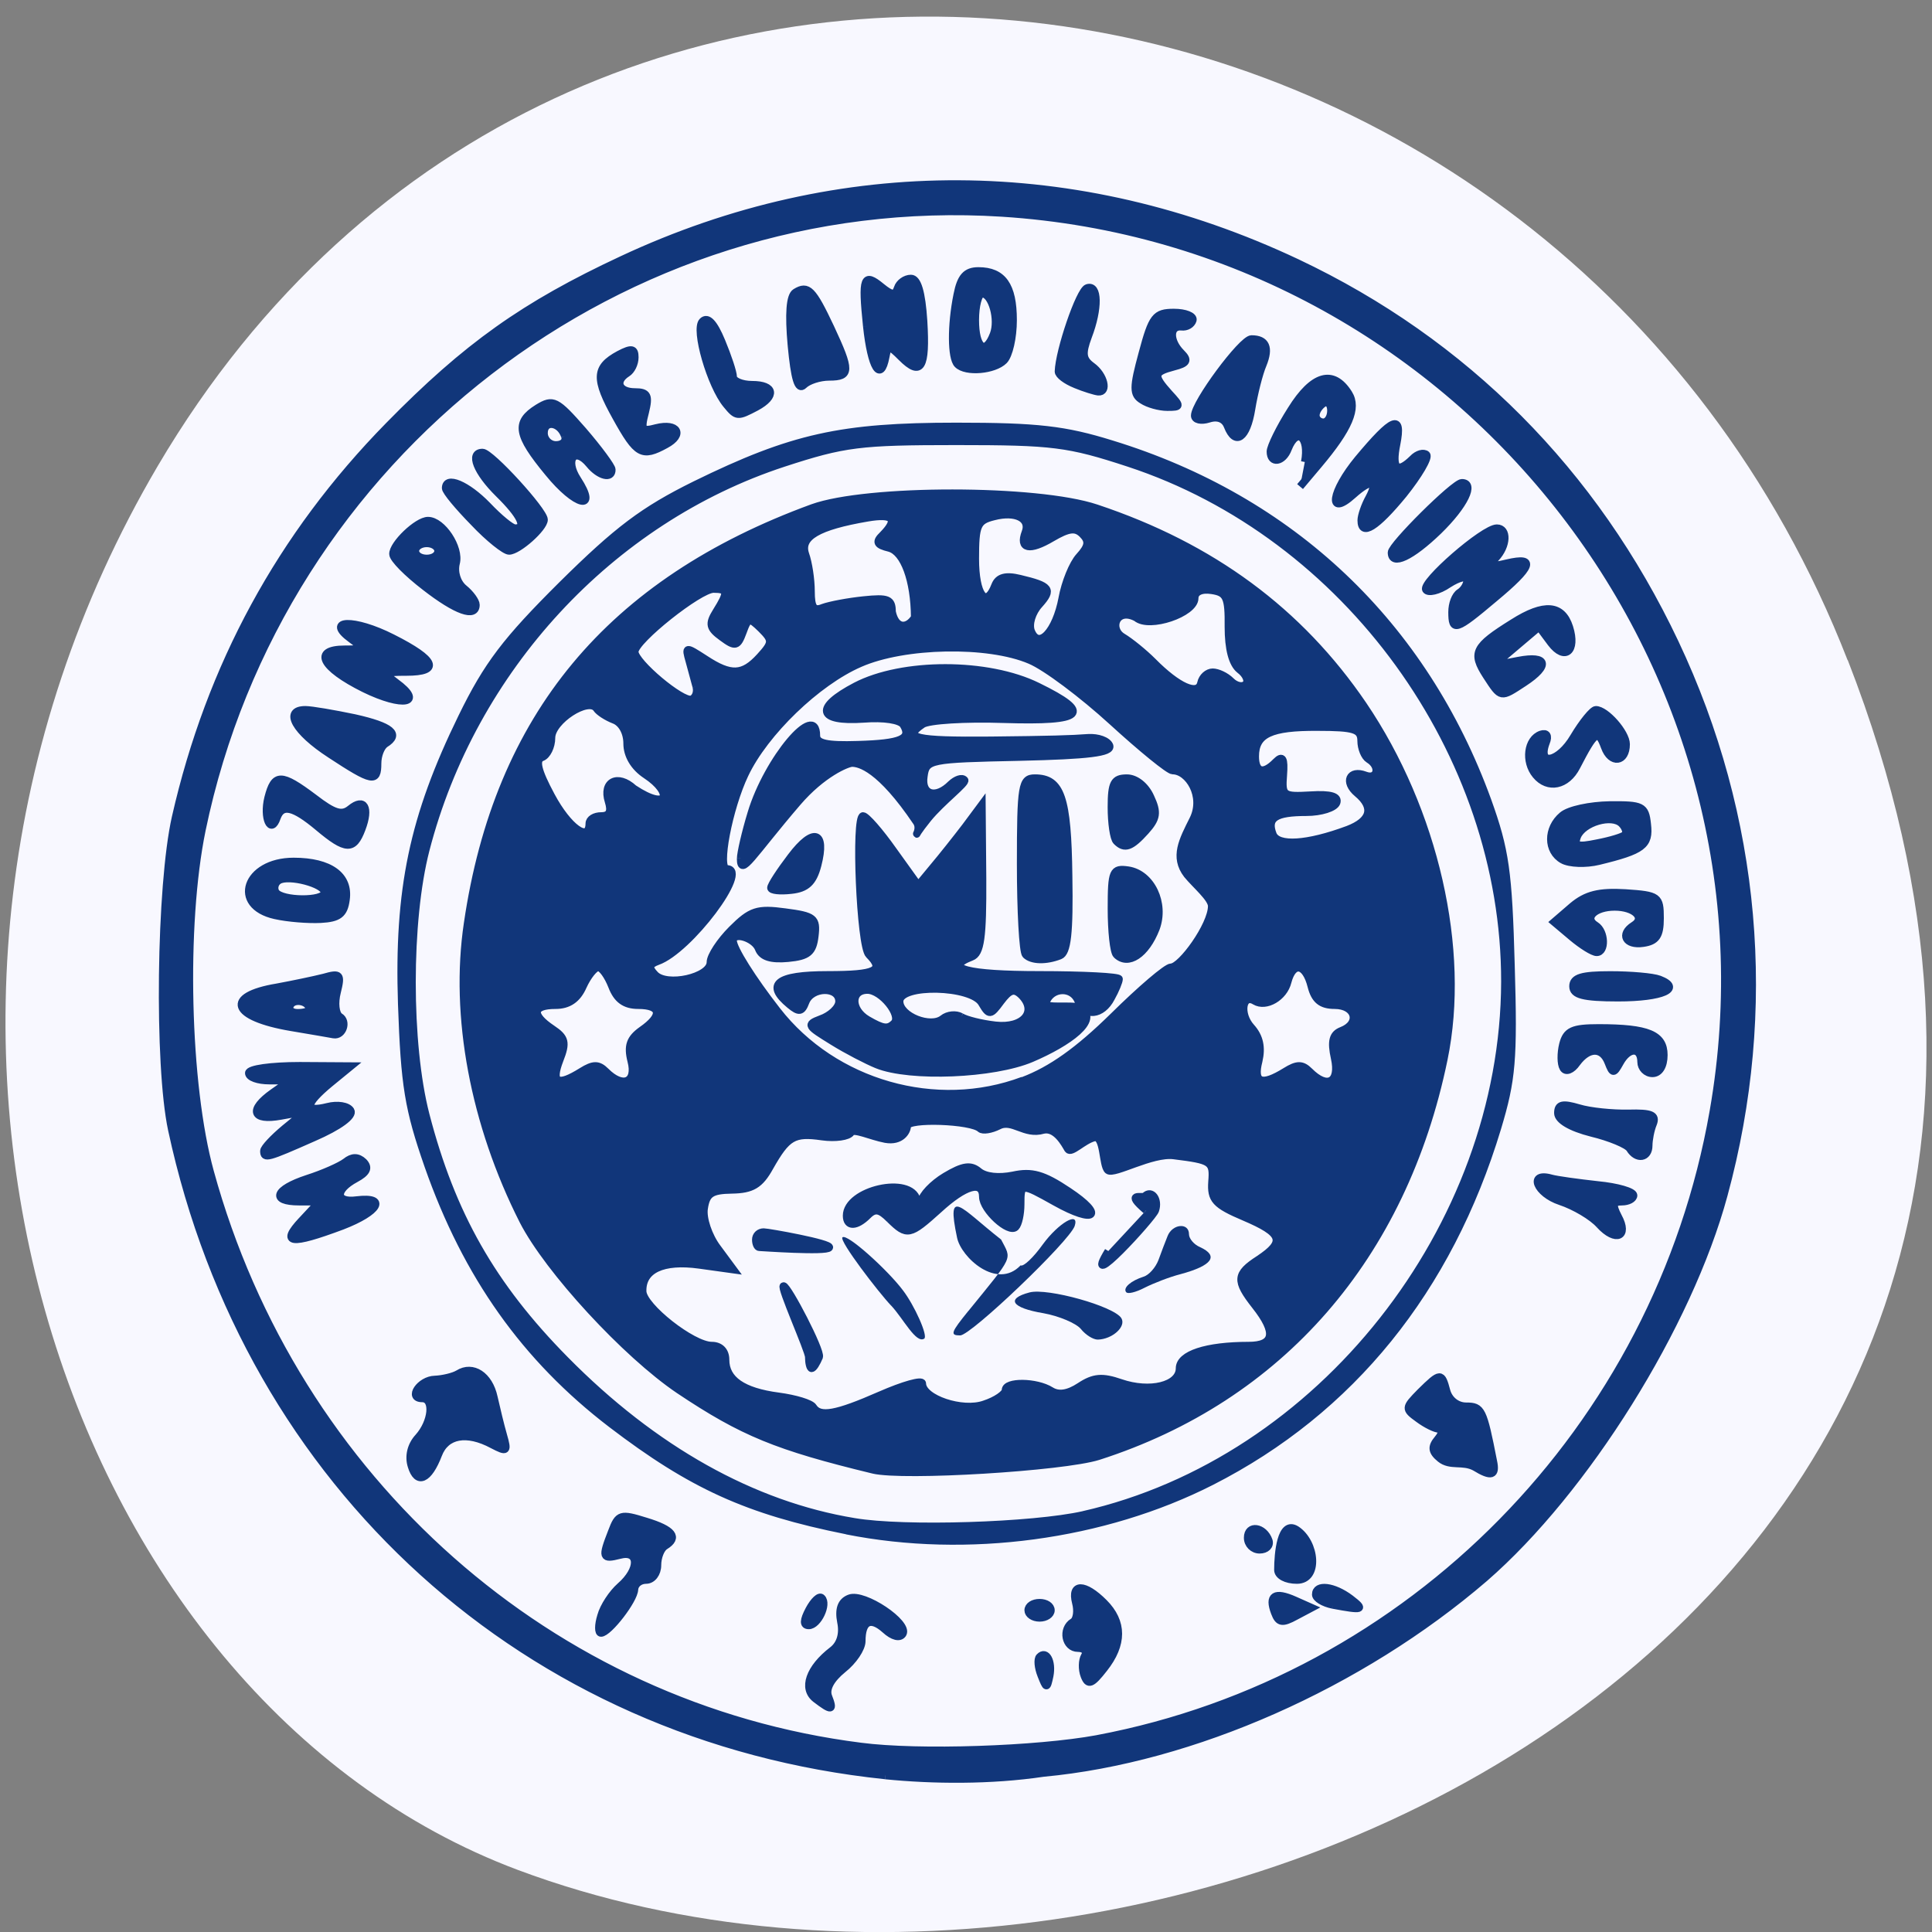 <svg xmlns="http://www.w3.org/2000/svg" viewBox="0 0 24 24"><rect x="0" y="0" width="24" height="24" fill="#808080" stroke="none"/><path d="m 22.953 8.199 c 4.66 11.945 -8.395 18.07 -16.52 15.03 c -5.672 -2.125 -8.5 -10.594 -4.473 -17.441 c 5.086 -8.637 17.402 -6.801 20.992 2.414" fill="#f8f8ff"/><g fill="#11367a"><path d="m 117 234.63 c -47.33 -4.917 -84.17 -38.25 -94.29 -85.33 c -1.833 -8.583 -1.542 -32.25 0.5 -41.29 c 4.542 -19.958 13.875 -37.17 28.17 -51.75 c 10.292 -10.5 17.917 -15.917 30.875 -21.958 c 28.792 -13.458 60.04 -13.292 89.13 0.417 c 22.21 10.5 39.29 27.667 49.958 50.21 c 10.875 23 13.13 48.5 6.458 73 c -4.667 17.25 -18.333 39.08 -31.625 50.625 c -16.375 14.08 -38.583 23.917 -58.29 25.75 c -7 1.042 -14.625 0.958 -20.875 0.333 m 27.958 -4.833 c 41.458 -7.792 74.13 -41 81.46 -82.917 c 10.375 -59.17 -33.792 -114.92 -94.04 -118.75 c -50.04 -3.167 -95.42 31.833 -105.71 81.54 c -2.583 12.542 -2.083 33.667 1.083 45.17 c 11.208 40.833 45.08 70.792 86 75.958 c 7.625 1 23.292 0.458 31.21 -1 m -37.17 -5.292 c -1.792 -1.375 -0.833 -4.083 2.208 -6.417 c 1.042 -0.792 1.458 -2.167 1.125 -3.75 c -0.333 -1.708 0.042 -2.708 1.125 -3.125 c 1.875 -0.75 7.917 3.292 7.04 4.708 c -0.375 0.583 -1.292 0.375 -2.333 -0.583 c -1.917 -1.708 -3.083 -1.167 -3.083 1.542 c 0 0.958 -1.125 2.625 -2.5 3.708 c -1.583 1.292 -2.292 2.583 -1.917 3.583 c 0.75 1.917 0.458 1.958 -1.667 0.333 m 29.792 -3.125 c -0.417 -1.042 -0.5 -2.125 -0.208 -2.417 c 0.875 -0.917 1.708 0.583 1.333 2.5 c -0.375 1.75 -0.417 1.708 -1.125 -0.083 m 5.708 0.083 c -0.333 -0.875 -0.292 -2.042 0.042 -2.625 c 0.375 -0.583 -0.042 -1.042 -0.875 -1.042 c -1.708 0 -2.167 -2.542 -0.667 -3.458 c 0.5 -0.292 0.667 -1.458 0.375 -2.542 c -0.667 -2.583 1.125 -2.583 3.708 0 c 2.542 2.542 2.542 5.5 0 8.708 c -1.625 2.083 -2.083 2.25 -2.583 0.958 m -63.875 -7.917 c 0.333 -1.25 1.5 -3 2.542 -3.917 c 2.583 -2.25 2.542 -4.833 -0.083 -4.125 c -2.292 0.583 -2.375 0.333 -1.042 -3.083 c 0.875 -2.333 1.167 -2.417 4.5 -1.375 c 3.583 1.083 4.375 2.125 2.542 3.25 c -0.542 0.333 -1 1.458 -1 2.542 c 0 1.083 -0.667 1.958 -1.5 1.958 c -0.833 0 -1.5 0.542 -1.542 1.25 c -0.042 1.375 -3.417 5.75 -4.417 5.75 c -0.375 0 -0.375 -1.042 0 -2.25 m 27.5 -0.833 c 0.625 -1.167 1.375 -1.875 1.667 -1.542 c 0.833 0.792 -0.5 3.625 -1.708 3.625 c -0.75 0 -0.708 -0.667 0.042 -2.083 m 61.54 0.417 c -0.875 -2.292 0 -2.833 2.625 -1.667 l 2.25 1 l -2.125 1.125 c -1.75 0.958 -2.25 0.875 -2.75 -0.458 m -32.583 -0.333 c 0 -0.583 0.667 -1 1.5 -1 c 0.833 0 1.5 0.417 1.5 1 c 0 0.542 -0.667 1 -1.5 1 c -0.833 0 -1.5 -0.458 -1.5 -1 m 40.25 -0.708 c -1.25 -0.25 -2.25 -0.875 -2.25 -1.375 c 0 -1.417 2.375 -1.125 4.583 0.542 c 1.958 1.5 1.667 1.583 -2.333 0.833 m -7.25 -4.625 c 0 -2.167 0.375 -6.583 2.417 -5.333 c 2.583 1.667 3.083 6.667 0.083 6.667 c -1.417 0 -2.5 -0.583 -2.5 -1.333 m -4 -4.25 c 0 -1.792 2.167 -1.458 2.792 0.375 c 0.208 0.667 -0.333 1.208 -1.208 1.208 c -0.875 0 -1.583 -0.708 -1.583 -1.583 m -53 -0.958 c -13.12 -2.625 -20.5 -6 -31.08 -14.08 c -11.375 -8.708 -19.13 -19.625 -24.21 -34.12 c -2.625 -7.542 -3.125 -10.583 -3.5 -21.375 c -0.5 -15.167 1.5 -24.708 7.958 -37.917 c 3.375 -6.917 5.833 -10.125 13.25 -17.5 c 7.333 -7.25 10.75 -9.833 17.583 -13.208 c 12.833 -6.292 19.292 -7.708 34.5 -7.708 c 10.708 0 14.333 0.417 20.5 2.333 c 23.792 7.292 41.25 23.833 49.708 47.13 c 2.333 6.5 2.75 9.333 3.083 21.75 c 0.375 12.5 0.125 15.12 -1.792 21.5 c -6.458 21.375 -19.375 37.33 -37.792 46.708 c -14.25 7.25 -32.29 9.667 -48.21 6.5 m 31.29 -2.083 c 31.29 -7.083 55.625 -37.917 55.708 -70.46 c 0.042 -30.25 -20.875 -59.08 -49.708 -68.54 c -8 -2.625 -10.04 -2.875 -22.792 -2.875 c -12.75 0 -14.792 0.25 -22.833 2.875 c -22.917 7.5 -41.13 27.25 -47.29 51.13 c -2.417 9.375 -2.417 25.625 0 35 c 3.417 13.167 8.75 22.583 18.417 32.375 c 11.708 11.875 24.792 19.21 38.21 21.417 c 6.583 1.125 23.625 0.583 30.29 -0.917 m -27.792 -5.958 c -12.708 -3.083 -17.208 -4.917 -25.625 -10.542 c -7.04 -4.75 -17.292 -15.875 -20.625 -22.375 c -6.458 -12.75 -9.167 -27.04 -7.333 -39.29 c 4 -27.333 18.792 -45.12 45.583 -54.917 c 7.167 -2.583 29.667 -2.583 37.5 0.042 c 15.25 5.083 26.833 13.625 35.25 26 c 9.458 13.958 13.667 32.33 10.667 46.833 c -5.375 26.08 -21.625 44.75 -45.667 52.46 c -4.667 1.458 -25.75 2.75 -29.75 1.792 m 0.958 -9.875 c 3.042 -1.333 5.542 -2.042 5.542 -1.542 c 0 2 5.292 3.792 8.208 2.75 c 1.542 -0.5 2.792 -1.375 2.792 -1.875 c 0 -1.167 4.083 -1.125 6 0.083 c 1 0.625 2.25 0.458 3.833 -0.583 c 1.833 -1.208 2.958 -1.292 5.375 -0.458 c 3.875 1.333 7.792 0.375 7.792 -1.917 c 0 -1.833 3.542 -3 9.125 -3 c 3.417 0 3.708 -1.708 0.875 -5.292 c -2.583 -3.292 -2.542 -4.167 0.5 -6.125 c 3.5 -2.333 3.125 -3.417 -1.958 -5.583 c -3.833 -1.625 -4.417 -2.292 -4.25 -4.667 c 0.208 -2.667 -0.042 -2.833 -5.04 -3.458 c -2.917 -0.375 -7.917 2.583 -8.708 1.958 c -0.75 -0.625 -0.458 -4.667 -1.833 -4.333 c -1.458 0.375 -3.042 2.167 -3.458 1.542 c -0.417 -0.708 -1.583 -2.917 -3.25 -2.542 c -2.5 0.75 -4.083 -1.5 -5.917 -0.542 c -1 0.5 -2.083 0.667 -2.417 0.375 c -1.125 -1.125 -9.667 -1.417 -9.667 -0.333 c 0 0.667 -0.792 2.083 -2.875 1.708 c -1.958 -0.375 -4.167 -1.458 -4.542 -0.875 c -0.333 0.542 -2.083 0.792 -3.833 0.542 c -3.75 -0.542 -4.625 0 -6.917 4.04 c -1.292 2.333 -2.333 2.958 -5 3 c -2.75 0.042 -3.375 0.5 -3.667 2.458 c -0.208 1.292 0.583 3.667 1.75 5.208 l 2.125 2.875 l -4.5 -0.625 c -4.833 -0.667 -7.583 0.625 -7.5 3.5 c 0.042 2 6.583 7.167 9.125 7.167 c 1.125 0 1.833 0.708 1.833 1.875 c 0 2.625 2.25 4.208 7 4.833 c 2.208 0.292 4.292 0.917 4.583 1.417 c 0.875 1.375 3 1 8.875 -1.583 m -9.458 -5.04 c 0 -0.833 -3.833 -9.375 -3.333 -9.375 c 0.542 0 5 8.542 4.708 9.375 c -0.333 0.792 -0.75 1.5 -1 1.5 c -0.208 0 -0.375 -0.708 -0.375 -1.5 m -7 -15.5 c 0 -0.583 0.458 -1 1.042 -1 c 0.583 0 9 1.5 8.667 2.042 c -0.333 0.583 -9.04 -0.042 -9.25 -0.042 c -0.25 0 -0.458 -0.458 -0.458 -1 m 17.708 -2.708 c -1.333 -1.333 -1.958 -1.458 -2.917 -0.5 c -1.5 1.5 -2.792 1.542 -2.792 0.042 c 0 -3.417 8.458 -5.333 9.292 -2.083 c 0.375 1.292 0.5 1.375 0.583 0.208 c 0.083 -0.833 1.5 -2.333 3.167 -3.333 c 2.375 -1.417 3.375 -1.542 4.458 -0.625 c 0.875 0.708 2.625 0.875 4.5 0.5 c 2.458 -0.542 4 -0.125 7.292 2.083 c 4.917 3.25 3.583 4.417 -1.708 1.458 c -4.542 -2.542 -4.583 -2.542 -4.583 0.292 c 0 1.25 -0.292 2.625 -0.667 3 c -0.875 0.875 -4.333 -2.292 -4.333 -4 c 0 -2.208 -2.333 -1.542 -5.833 1.667 c -3.833 3.458 -4.167 3.542 -6.458 1.292 m 33.875 -1.167 c -2.917 -2.5 -0.5 -1.542 -0.167 -1.875 c 0.875 -0.875 1.875 0.417 1.375 1.875 c -0.333 1 -9.875 11.375 -6.208 5.375 m -11.292 -22.5 c 3.75 -1.417 7.333 -3.958 11.958 -8.5 c 3.625 -3.583 7.04 -6.5 7.625 -6.5 c 1.333 0 5.375 -5.542 5.375 -8.08 c 0 -1.042 -2.125 -2.792 -3.25 -4.167 c -1.792 -2.333 -0.583 -4.542 0.792 -7.292 c 1.542 -3.083 -0.625 -6.458 -2.708 -6.458 c -0.5 0 -4.083 -2.917 -8 -6.5 c -3.875 -3.542 -8.75 -7.208 -10.833 -8.08 c -5.542 -2.375 -16.625 -2.167 -22.5 0.417 c -5.667 2.458 -12.583 9.125 -15.208 14.667 c -2.125 4.458 -3.667 12.5 -2.375 12.5 c 3.083 0 -5 10.75 -9.167 12.208 c -1.125 0.417 -1.208 0.833 -0.333 1.75 c 1.542 1.667 7.333 0.375 7.333 -1.625 c 0 -0.833 1.292 -2.792 2.833 -4.333 c 2.5 -2.5 3.375 -2.792 7.04 -2.292 c 3.833 0.5 4.208 0.792 3.917 3.167 c -0.25 2.125 -0.875 2.667 -3.542 2.917 c -2.25 0.208 -3.458 -0.167 -3.875 -1.25 c -0.542 -1.417 -3.375 -2.292 -3.375 -1.042 c 0 1 2.542 5.04 5.792 9.208 c 7.542 9.708 21.08 13.542 32.5 9.25 m -19.25 -2.083 c -1.333 -0.542 -4 -1.917 -5.875 -3.083 c -3.292 -2.042 -3.583 -2.208 -1.583 -2.958 c 1.208 -0.417 2.417 -1.458 2.417 -2.333 c 0 -2 -3.625 -1.958 -4.417 0.083 c -0.5 1.333 -0.875 1.375 -2.083 0.375 c -3.292 -2.708 -1.75 -3.958 5 -3.958 c 6.375 0 7.542 -0.583 5.458 -2.667 c -1.167 -1.125 -1.875 -18.333 -0.792 -18.333 c 0.417 0 2.208 2.042 4 4.583 l 3.292 4.583 l 2 -2.417 c 1.125 -1.333 3.042 -3.75 4.25 -5.333 l 2.167 -2.917 l 0.083 9.75 c 0.042 7.833 -0.25 9.917 -1.458 10.375 c -3.875 1.5 -0.583 2.375 9 2.375 c 5.792 0 10.5 0.25 10.5 0.542 c 0 0.333 -0.458 1.458 -1.042 2.5 c -1.208 2.333 -3.5 2.542 -4.333 0.458 c -0.75 -2 -3.542 -1.917 -4.292 0.125 c -0.375 0.958 3.542 0.208 4.542 0.75 c 2.708 1.542 -1.583 4.583 -6.458 6.667 c -5 2.125 -16 2.583 -20.375 0.833 m 2.25 -5.5 c 1 -1.042 -1.667 -4.375 -3.542 -4.375 c -2.25 0 -2.25 2.583 0 3.917 c 2.083 1.208 2.708 1.292 3.542 0.458 m 8.833 -0.833 c 0.667 0.417 2.708 0.917 4.542 1.125 c 3.708 0.417 5.583 -1.833 3.417 -4 c -0.958 -0.917 -1.542 -0.708 -2.708 0.833 c -1.375 1.875 -1.542 1.875 -2.5 0.25 c -1.333 -2.375 -10.875 -2.583 -10.875 -0.25 c 0 1.958 4.083 3.583 5.708 2.292 c 0.667 -0.542 1.75 -0.625 2.417 -0.25 m 8.542 -8.208 c -0.375 -0.375 -0.667 -5.792 -0.667 -12 c 0 -10.417 0.167 -11.333 1.875 -11.333 c 3.458 0 4.333 2.542 4.458 12.958 c 0.125 7.5 -0.167 10.125 -1.167 10.5 c -1.833 0.708 -3.708 0.667 -4.5 -0.125 m 12 0 c -0.375 -0.375 -0.667 -3.125 -0.667 -6.083 c 0 -5 0.167 -5.375 2.208 -5.083 c 3.042 0.458 4.917 4.375 3.667 7.708 c -1.333 3.417 -3.667 4.958 -5.208 3.458 m -45.667 -8.833 c 0 -0.375 1.208 -2.208 2.667 -4.125 c 2.958 -3.917 4.667 -3.375 3.5 1.125 c -0.583 2.25 -1.458 3.083 -3.5 3.292 c -1.458 0.167 -2.667 0.042 -2.667 -0.292 m -4 -3.875 c 0 -0.708 0.625 -3.458 1.417 -6.04 c 2.125 -7.04 8.583 -14.75 8.583 -10.208 c 0 1.042 1.375 1.333 5.458 1.208 c 5.792 -0.167 7.167 -0.792 6.04 -2.625 c -0.417 -0.667 -2.583 -1 -5.25 -0.792 c -6.083 0.417 -6.542 -1.458 -1.042 -4.333 c 6.167 -3.208 17.458 -3.208 24.04 0.042 c 7.333 3.583 6.208 4.667 -4.5 4.333 c -5.083 -0.167 -9.917 0.125 -10.708 0.667 c -2.708 1.833 -0.958 2.208 8.958 2.125 c 7.958 -0.083 10.75 -0.167 12.917 -0.333 c 1.292 -0.083 2.583 0.375 2.833 1.042 c 0.292 0.917 -2.75 1.292 -11.917 1.5 c -11.917 0.25 -12.333 0.333 -12.625 2.542 c -0.375 2.458 1.583 3.042 3.583 1.042 c 0.667 -0.625 1.458 -0.917 1.792 -0.542 c 0.333 0.333 -3 2.833 -4.833 5.083 c -2.792 3.458 -0.625 1.75 -1.5 0.458 c -4.833 -7.167 -7.542 -7.792 -8.542 -7.792 c -0.667 0.042 -3.917 1.375 -7.208 5.208 c -6.04 7.04 -7.5 9.917 -7.5 7.417 m 49.667 -2.292 c -0.375 -0.375 -0.667 -2.417 -0.667 -4.5 c 0 -3.208 0.333 -3.833 2.042 -3.833 c 1.167 0 2.458 1 3.125 2.5 c 0.958 2.042 0.833 2.833 -0.667 4.5 c -1.917 2.125 -2.75 2.417 -3.833 1.333 m -70.67 30.417 c 1.542 -0.958 2.208 -0.958 3.167 0 c 2.25 2.25 4.125 1.5 3.375 -1.375 c -0.5 -2 -0.167 -2.958 1.417 -4.083 c 2.75 -1.917 2.583 -3.292 -0.5 -3.292 c -1.75 0 -2.792 -0.75 -3.458 -2.5 c -0.542 -1.375 -1.333 -2.5 -1.833 -2.5 c -0.458 0 -1.375 1.125 -2 2.5 c -0.75 1.708 -1.917 2.5 -3.625 2.5 c -3.083 0 -3.25 1.25 -0.458 3.125 c 1.75 1.167 1.917 1.792 1 4.125 c -1.167 3.042 -0.292 3.5 2.917 1.5 m 93 0 c 1.542 -0.958 2.208 -0.958 3.167 0 c 2.375 2.375 4.04 1.458 3.333 -1.75 c -0.5 -2.25 -0.25 -3.167 0.917 -3.625 c 2.5 -0.958 1.875 -3.375 -0.917 -3.375 c -1.792 0 -2.625 -0.708 -3.083 -2.5 c -0.75 -3 -2.417 -3.292 -3.125 -0.583 c -0.5 2.042 -2.875 3.417 -4.333 2.542 c -1.667 -1.042 -2.083 1.708 -0.5 3.458 c 1.125 1.25 1.417 2.667 1 4.458 c -0.75 2.917 0.375 3.333 3.542 1.375 m 8.25 -31.958 c 3.042 -1.167 3.5 -2.917 1.25 -4.792 c -1.792 -1.5 -1.042 -3.167 1.042 -2.375 c 1.625 0.625 2.042 -1.167 0.458 -2.125 c -0.542 -0.333 -1 -1.458 -1 -2.417 c 0 -1.542 -0.875 -1.833 -5.75 -1.833 c -6.208 -0.042 -8.25 0.917 -8.25 3.875 c 0 2.125 1.083 2.417 2.75 0.708 c 0.875 -0.875 1.125 -0.458 0.958 1.75 c -0.208 2.75 -0.042 2.875 3.625 2.667 c 2.667 -0.167 3.708 0.167 3.417 1 c -0.25 0.667 -2.042 1.25 -4 1.25 c -4.083 0 -5.25 0.75 -4.417 2.917 c 0.625 1.625 4.542 1.375 9.917 -0.625 m -100.25 -0.792 c 0 -0.583 0.708 -1 1.583 -1 c 1.083 0 1.375 -0.583 0.958 -1.917 c -0.833 -2.625 1.208 -3.667 3.333 -1.708 c 4.667 3.083 5.167 0.542 1.625 -1.792 c -1.583 -1.042 -2.5 -2.583 -2.5 -4.167 c 0 -1.458 -0.708 -2.75 -1.75 -3.125 c -0.958 -0.375 -2 -1.042 -2.292 -1.5 c -1.083 -1.542 -5.958 1.625 -5.958 3.875 c 0 1.167 -0.583 2.333 -1.25 2.583 c -0.917 0.333 -0.583 1.75 1.208 5.083 c 2.25 4.208 5.04 6.208 5.04 3.667 m 14.13 -18.12 c -0.208 -0.792 -0.625 -2.292 -0.917 -3.375 c -0.542 -1.917 -0.5 -1.917 2.083 -0.25 c 3.417 2.25 5 2.167 7.25 -0.292 c 1.708 -1.875 1.708 -2.167 0.167 -3.708 c -1.542 -1.5 -1.708 -1.5 -2.417 0.458 c -0.708 1.917 -1 1.958 -2.75 0.667 c -1.667 -1.208 -1.792 -1.75 -0.75 -3.417 c 1.583 -2.542 1.542 -2.958 -0.375 -2.958 c -1.875 0 -10.417 6.792 -10.417 8.292 c 0 1.417 6.25 6.667 7.5 6.292 c 0.542 -0.208 0.833 -0.958 0.625 -1.708 m 68.25 -1.875 c 0.667 0 1.75 0.5 2.417 1.167 c 0.667 0.667 1.542 0.833 1.958 0.417 c 0.417 -0.417 0.042 -1.292 -0.792 -1.917 c -1 -0.792 -1.5 -2.792 -1.5 -5.667 c 0.042 -3.958 -0.25 -4.542 -2.208 -4.833 c -1.375 -0.208 -2.25 0.208 -2.25 1.042 c 0 2 -6 4.04 -7.708 2.583 c -2.667 -1.417 -3.625 1.458 -1.833 2.542 c 1.042 0.625 2.833 2.083 4 3.25 c 3.333 3.375 6 4.542 6.375 2.833 c 0.167 -0.792 0.875 -1.417 1.542 -1.417 m -19.875 -9.792 c 0.375 -2.042 1.375 -4.542 2.25 -5.5 c 1.25 -1.375 1.333 -2.042 0.417 -2.958 c -0.917 -0.917 -1.833 -0.792 -4.04 0.5 c -2.958 1.75 -4.333 1.458 -3.5 -0.75 c 0.708 -1.833 -1.292 -2.833 -4.167 -2.083 c -2.208 0.542 -2.458 1.125 -2.458 5.583 c 0 4.75 1.417 6.667 2.625 3.5 c 0.417 -1.042 1.375 -1.333 3.25 -0.875 c 4.04 0.958 4.375 1.417 2.583 3.417 c -0.958 1.042 -1.417 2.583 -1.083 3.5 c 1 2.542 3.292 0.083 4.125 -4.333 m -19.5 2.542 c -0.042 -4.958 -1.417 -8.625 -3.333 -9.167 c -1.708 -0.417 -1.875 -0.792 -0.875 -1.75 c 2.042 -2.083 1.375 -2.833 -2.042 -2.25 c -6.583 1.125 -8.958 2.542 -8.208 4.792 c 0.417 1.167 0.75 3.375 0.75 4.917 c 0 2.167 0.375 2.667 1.583 2.167 c 0.917 -0.333 3.333 -0.792 5.375 -1 c 3.208 -0.333 3.75 -0.125 3.75 1.542 c 0.5 2.375 2.083 2.208 3 0.75 m -66.5 112.17 c -0.417 -1.292 -0.083 -2.75 0.917 -3.833 c 1.792 -2 2.125 -5.125 0.5 -5.125 c -1.958 0 -0.292 -2.458 1.667 -2.5 c 1.042 -0.042 2.458 -0.375 3.083 -0.75 c 1.917 -1.208 4.083 0.208 4.708 3.083 c 0.333 1.458 0.875 3.75 1.25 5.04 c 0.625 2.167 0.5 2.25 -1.417 1.25 c -3.417 -1.833 -6.167 -1.333 -7.167 1.292 c -1.292 3.375 -2.792 4 -3.542 1.542 m 140.54 0.125 c -1.625 -0.875 -3.25 -0.042 -4.583 -1.125 c -1.125 -0.917 -1.208 -1.542 -0.333 -2.583 c 0.625 -0.75 0.708 -1.333 0.208 -1.333 c -0.542 0 -1.792 -0.625 -2.792 -1.375 c -1.792 -1.292 -1.75 -1.417 0.292 -3.5 c 2.667 -2.625 2.792 -2.625 3.458 -0.125 c 0.333 1.167 1.375 2 2.583 2 c 2.042 0 2.25 0.417 3.583 7.25 c 0.417 1.917 -0.25 2.125 -2.417 0.792 m -155.04 -32.583 l 2.333 -2.5 h -2.667 c -3.833 0 -3.25 -1.625 1.083 -3.042 c 2.083 -0.667 4.333 -1.667 5.04 -2.208 c 0.875 -0.708 1.625 -0.708 2.375 0 c 0.75 0.792 0.417 1.417 -1.042 2.208 c -2.792 1.5 -2.708 3.208 0.125 2.833 c 4.125 -0.5 2.958 1.542 -1.917 3.417 c -6.792 2.542 -8.208 2.375 -5.333 -0.708 m 171.5 0.542 c -0.958 -1.083 -3.292 -2.458 -5.167 -3.083 c -3.167 -1.042 -4.292 -3.917 -1.208 -3.042 c 0.75 0.208 3.5 0.583 6.125 0.875 c 2.625 0.25 4.75 0.875 4.75 1.375 c 0 0.458 -0.708 0.833 -1.542 0.833 c -1.208 0 -1.292 0.417 -0.5 1.958 c 1.458 2.667 -0.292 3.458 -2.458 1.083 m -176.5 -9.75 c 0 -0.375 1.25 -1.708 2.75 -2.958 l 2.75 -2.25 l -3.25 0.583 c -3.833 0.708 -4.292 -0.792 -1.042 -3.083 l 2.25 -1.583 h -2.75 c -1.458 0 -2.708 -0.417 -2.708 -1 c 0 -0.542 2.917 -0.958 6.75 -0.958 l 6.75 0.042 l -2.75 2.25 c -3.375 2.792 -3.5 3.917 -0.333 3.125 c 1.292 -0.333 2.667 -0.125 3.042 0.5 c 0.417 0.667 -1.458 2.083 -4.917 3.583 c -6.125 2.708 -6.542 2.833 -6.542 1.75 m 180.5 -0.292 c -0.333 -0.542 -2.625 -1.5 -5.04 -2.083 c -2.792 -0.708 -4.458 -1.708 -4.458 -2.625 c 0 -1.167 0.625 -1.292 2.75 -0.667 c 1.5 0.458 4.458 0.75 6.583 0.708 c 3 -0.083 3.708 0.208 3.25 1.375 c -0.333 0.792 -0.583 2.125 -0.583 2.875 c 0 1.667 -1.583 1.917 -2.5 0.417 m -8.792 -10.667 c -0.333 -0.542 -0.333 -1.958 -0.042 -3.125 c 0.458 -1.792 1.292 -2.167 4.708 -2.167 c 6.542 0 8.625 0.875 8.625 3.583 c 0 1.458 -0.583 2.417 -1.5 2.417 c -0.833 0 -1.5 -0.708 -1.5 -1.5 c 0 -2 -1.667 -1.958 -2.792 0.083 c -0.833 1.5 -0.958 1.5 -1.542 0 c -0.792 -2.083 -2.625 -2.042 -4.167 0.042 c -0.667 0.958 -1.458 1.25 -1.792 0.667 m -168.08 -5.375 c -7.917 -1.333 -8.917 -4.125 -1.875 -5.292 c 2.042 -0.375 4.833 -0.958 6.167 -1.292 c 2.167 -0.625 2.333 -0.417 1.75 1.917 c -0.375 1.458 -0.208 2.875 0.333 3.25 c 1.083 0.625 0.417 2.583 -0.792 2.375 c -0.375 -0.083 -2.917 -0.5 -5.583 -0.958 m 2.375 -2.375 c 0 -1.042 -1.917 -1.5 -2.5 -0.583 c -0.333 0.583 0.083 1.042 0.958 1.042 c 0.833 0 1.542 -0.208 1.542 -0.458 m 167 -3.042 c 0 -1.167 1.208 -1.5 4.917 -1.5 c 2.708 0 5.625 0.25 6.5 0.583 c 3.125 1.208 0.375 2.417 -5.458 2.417 c -4.625 0 -5.958 -0.375 -5.958 -1.5 m -0.125 -6.5 l -2.375 -2 l 2.417 -2.083 c 1.833 -1.542 3.542 -1.958 7 -1.75 c 4.375 0.292 4.583 0.458 4.583 3.333 c 0 2.333 -0.5 3.042 -2.25 3.292 c -2.292 0.333 -3.083 -1.167 -1.25 -2.333 c 1.625 -1 0.125 -2.458 -2.5 -2.458 c -2.625 0 -4.125 1.458 -2.5 2.458 c 1.25 0.792 1.333 3.542 0.125 3.542 c -0.5 0 -1.958 -0.917 -3.25 -2 m -171.37 -2.875 c -5.875 -1.292 -3.917 -7.125 2.417 -7.125 c 4.792 0 7.375 1.875 6.917 5.04 c -0.25 1.917 -0.958 2.458 -3.333 2.583 c -1.667 0.083 -4.333 -0.125 -6 -0.5 m 6.5 -3.042 c 0 -1.125 -4.75 -2.375 -6.04 -1.583 c -0.542 0.333 -0.708 1.042 -0.417 1.542 c 0.75 1.208 6.458 1.25 6.458 0.042 m 163.63 -4.292 c -2.083 -1.167 -2.083 -4.167 -0.042 -5.875 c 0.875 -0.75 3.667 -1.333 6.25 -1.375 c 4.292 -0.042 4.708 0.125 4.958 2.542 c 0.333 2.792 -0.583 3.458 -6.417 4.875 c -1.708 0.417 -3.833 0.333 -4.75 -0.167 m 8.25 -3.333 c 0.25 -0.292 0.042 -0.958 -0.458 -1.458 c -1.292 -1.292 -5.125 -0.167 -5.875 1.708 c -0.458 1.25 0 1.417 2.625 0.875 c 1.75 -0.333 3.417 -0.833 3.708 -1.125 m -172.71 -1 c -3.292 -2.75 -4.792 -3.083 -5.458 -1.25 c -0.792 2.333 -1.833 0.042 -1.167 -2.625 c 0.833 -3.25 1.708 -3.25 6.04 0 c 2.708 2.083 3.708 2.375 4.833 1.458 c 1.833 -1.5 2.583 -0.167 1.5 2.667 c -1.083 2.875 -2.083 2.833 -5.75 -0.25 m 160.92 -6.875 c -1.5 -1.792 -1.125 -4.75 0.667 -5.375 c 0.75 -0.25 1.042 0.167 0.667 1.083 c -1.208 3.208 1.708 2.583 3.667 -0.75 c 1.167 -1.958 2.5 -3.583 2.917 -3.583 c 1.333 0 4 3.042 4 4.542 c 0 2.417 -2 2.667 -2.833 0.375 c -0.875 -2.375 -1.292 -2.083 -3.708 2.583 c -1.292 2.542 -3.792 3.042 -5.375 1.125 m -159.33 -2.75 c -4.625 -3 -6.25 -5.875 -3.292 -5.875 c 0.792 0 3.708 0.5 6.5 1.083 c 4.833 1.083 6.125 2.125 4.04 3.417 c -0.542 0.375 -1 1.5 -1 2.583 c 0 2.583 -0.667 2.458 -6.25 -1.208 m 2.958 -2.458 c -0.333 -0.333 -1.167 -0.375 -1.917 -0.083 c -0.792 0.333 -0.542 0.542 0.625 0.625 c 1.042 0.042 1.625 -0.208 1.292 -0.542 m 1.542 -6.208 c -5.708 -2.833 -6.875 -5.208 -2.583 -5.208 c 2.5 0 2.583 -0.083 0.875 -1.333 c -3.625 -2.625 0.333 -2.75 5.417 -0.167 c 5.792 2.917 6.417 4.5 1.833 4.5 c -2.917 0 -3.042 0.125 -1.375 1.375 c 3.833 2.792 0.958 3.333 -4.167 0.833 m 148.29 -1.708 c -1.958 -3.042 -1.583 -3.833 3.5 -7 c 4.125 -2.625 6.5 -2.417 7.458 0.583 c 1 3.167 -0.583 4.5 -2.417 2.083 l -1.583 -2.125 l -6 5.083 l 3.25 -0.625 c 3.875 -0.75 4.25 0.625 0.75 2.917 c -3.125 2.042 -3 2.083 -4.958 -0.917 m -4.542 -8.417 c 0 -1.083 0.417 -2.208 1 -2.583 c 0.542 -0.333 1 -1.083 1 -1.667 c 0 -0.583 -1.083 -0.333 -2.458 0.542 c -1.333 0.917 -2.708 1.208 -3 0.75 c -0.583 -0.958 7.625 -8.125 9.375 -8.125 c 1.458 0 1.375 2.333 -0.167 3.958 c -1.042 1.083 -0.792 1.208 1.5 0.667 c 3.875 -0.917 3.417 0.417 -1.708 4.667 c -5.083 4.292 -5.542 4.417 -5.542 1.792 m -135.71 -3.333 c -2.333 -1.792 -4.25 -3.708 -4.25 -4.333 c -0.042 -1.292 3.208 -4.417 4.625 -4.417 c 1.875 0 4.25 3.583 3.708 5.625 c -0.292 1.167 0.125 2.583 1.042 3.333 c 0.875 0.708 1.583 1.708 1.583 2.167 c 0 1.75 -2.583 0.833 -6.708 -2.375 m 1.708 -4.75 c 0 -0.542 -0.667 -1 -1.5 -1 c -0.833 0 -1.5 0.458 -1.5 1 c 0 0.583 0.667 1 1.5 1 c 0.833 0 1.5 -0.417 1.5 -1 m 126 0.208 c 0 -0.958 8.292 -9.208 9.292 -9.208 c 1.792 0 0.375 2.958 -3.083 6.333 c -3.583 3.458 -6.208 4.708 -6.208 2.875 m -121.29 -4 c -2.042 -2.083 -3.708 -4.083 -3.708 -4.5 c 0 -1.667 2.833 -0.458 5.5 2.292 c 1.583 1.667 3.208 3 3.667 3 c 1.583 0 0.792 -1.667 -2.167 -4.583 c -2.875 -2.833 -3.917 -5.417 -2.125 -5.417 c 1.083 0 8.125 7.708 8.125 8.875 c 0 1.083 -3.417 4.125 -4.625 4.125 c -0.542 0 -2.667 -1.667 -4.667 -3.792 m 117.29 -0.25 c 0 -0.583 0.458 -1.958 1.042 -3 c 1.25 -2.333 0.25 -2.5 -2.125 -0.375 c -3.417 3.083 -2.875 -0.417 0.667 -4.708 c 4.625 -5.542 5.875 -6.04 5.083 -2 c -0.667 3.292 0.083 3.958 2.125 1.958 c 0.625 -0.667 1.458 -0.875 1.833 -0.542 c 0.333 0.375 -1.042 2.708 -3.042 5.208 c -3.625 4.417 -5.583 5.625 -5.583 3.458 m -107.42 -6.292 c -4.167 -5.04 -4.417 -6.667 -1.417 -8.542 c 2.042 -1.25 2.458 -1.042 6 3 c 2.083 2.417 3.792 4.75 3.792 5.125 c 0.042 1.292 -1.667 0.875 -2.958 -0.708 c -1.958 -2.375 -3.292 -0.625 -1.583 2 c 2.792 4.292 -0.208 3.583 -3.833 -0.875 m 2.167 -4.833 c -0.625 -1.875 -2.75 -2.167 -2.75 -0.417 c 0 0.875 0.708 1.583 1.583 1.583 c 0.875 0 1.417 -0.5 1.167 -1.167 m 97.79 3.417 c 0.625 -3.333 -1.042 -4.667 -2.208 -1.75 c -0.667 1.792 -2.333 2.042 -2.333 0.375 c 0 -0.625 1.208 -3.125 2.75 -5.542 c 2.875 -4.625 5.542 -5.375 7.583 -2.125 c 1.208 1.917 0.042 4.625 -3.958 9.375 l -2.458 2.917 m 4.083 -10.04 c 0 -0.875 -0.458 -1.292 -1 -0.958 c -0.542 0.375 -1 1.042 -1 1.583 c 0 0.5 0.458 0.917 1 0.917 c 0.542 0 1 -0.667 1 -1.542 m -94.46 0.875 c -2.833 -5.083 -2.792 -6.583 0.375 -8.292 c 1.667 -0.875 2.083 -0.792 2.083 0.375 c 0 0.833 -0.458 1.75 -1 2.083 c -1.708 1.083 -1.125 2.5 1 2.5 c 1.708 0 1.917 0.458 1.375 2.667 c -0.625 2.375 -0.417 2.583 1.458 2.083 c 2.833 -0.708 3.75 0.875 1.25 2.208 c -3.125 1.708 -3.792 1.333 -6.542 -3.625 m 80.79 1.167 c -0.375 -0.958 -1.292 -1.333 -2.458 -0.958 c -1.042 0.333 -1.875 0.125 -1.875 -0.417 c 0 -1.667 6.25 -10.125 7.5 -10.125 c 1.917 0 2.417 1.125 1.5 3.375 c -0.5 1.167 -1.167 3.833 -1.5 5.875 c -0.625 3.875 -2.125 4.917 -3.167 2.25 m 1.333 -5.667 c -0.333 -0.792 -0.542 -0.542 -0.583 0.583 c -0.042 1.083 0.167 1.667 0.5 1.333 c 0.333 -0.333 0.375 -1.208 0.083 -1.917 m -67.54 2.833 c -2.083 -2.5 -4.25 -9.958 -3.167 -11 c 0.667 -0.667 1.5 0.208 2.5 2.625 c 0.833 2 1.542 4.125 1.542 4.708 c 0 0.542 1.125 1.042 2.5 1.042 c 2.958 0 3.25 1.5 0.542 2.958 c -2.458 1.292 -2.583 1.292 -3.917 -0.333 m 54.958 -0.583 c -1.25 -0.75 -1.25 -1.625 0 -6.208 c 1.292 -4.833 1.708 -5.375 4.167 -5.375 c 1.5 0 2.625 0.458 2.5 1 c -0.167 0.583 -0.833 0.958 -1.5 0.875 c -1.625 -0.167 -1.625 1.875 -0.042 3.458 c 1 1 0.792 1.375 -1 1.833 c -2.667 0.708 -2.75 1.125 -0.583 3.542 c 1.583 1.708 1.542 1.792 -0.25 1.792 c -1.042 0 -2.542 -0.417 -3.292 -0.917 m -46.38 -7.25 c -0.375 -4.167 -0.208 -6.542 0.542 -7 c 1.625 -1 2.25 -0.375 4.625 4.667 c 2.667 5.708 2.667 6.5 -0.167 6.5 c -1.292 0 -2.792 0.5 -3.375 1.083 c -0.75 0.75 -1.208 -0.833 -1.625 -5.25 m 2.958 -2.083 c -0.292 -0.667 -0.5 -0.125 -0.5 1.25 c 0 1.375 0.208 1.958 0.5 1.25 c 0.25 -0.667 0.25 -1.792 0 -2.5 m 34.583 7.25 c -1.25 -0.5 -2.25 -1.25 -2.25 -1.708 c 0.083 -2.75 2.792 -10.708 3.792 -11.04 c 1.5 -0.5 1.542 2.708 0.125 6.417 c -0.833 2.25 -0.75 3 0.5 3.917 c 1.625 1.167 2.167 3.5 0.833 3.375 c -0.417 -0.042 -1.792 -0.458 -3 -0.958 m -27.583 -7.708 c -0.667 -6.458 -0.417 -7.125 1.958 -5.167 c 1.333 1.083 1.792 1.125 2.125 0.125 c 0.208 -0.667 1 -1.25 1.75 -1.25 c 0.875 0 1.417 1.792 1.667 5.625 c 0.375 6.208 -0.333 7.375 -2.917 4.792 c -1.625 -1.625 -1.792 -1.625 -2.083 -0.083 c -0.667 3.5 -1.917 1.458 -2.5 -4.04 m 12 5.04 c -0.833 -0.833 -0.875 -5.125 -0.042 -9.208 c 0.458 -2.333 1.167 -3.125 2.792 -3.125 c 3.208 0 4.583 1.917 4.583 6.5 c 0 2.292 -0.542 4.667 -1.208 5.333 c -1.292 1.292 -5.04 1.625 -6.125 0.5 m 4.75 -3.958 c 0.75 -1.958 -0.208 -5.375 -1.5 -5.375 c -0.5 0 -0.917 1.583 -0.917 3.5 c 0 3.667 1.333 4.708 2.417 1.875" transform="scale(0.094)" stroke="#11367a"/><path d="m 11.07 16.219 c -0.156 -0.164 -0.648 -0.805 -0.605 -0.848 c 0.055 -0.055 0.566 0.41 0.75 0.656 c 0.145 0.188 0.316 0.57 0.266 0.602 c -0.102 0.066 -0.258 -0.246 -0.41 -0.41"/><path d="m 13.988 16.05 c -0.039 -0.055 0.063 -0.141 0.219 -0.191 c 0.066 -0.02 0.148 -0.113 0.184 -0.207 c 0.035 -0.098 0.086 -0.23 0.113 -0.297 c 0.059 -0.152 0.266 -0.172 0.266 -0.023 c 0 0.055 0.063 0.129 0.137 0.16 c 0.238 0.109 0.152 0.23 -0.242 0.336 c -0.137 0.035 -0.336 0.113 -0.445 0.168 c -0.113 0.059 -0.215 0.082 -0.23 0.055"/><path d="m 13.426 16.508 c -0.059 -0.07 -0.27 -0.16 -0.465 -0.195 c -0.395 -0.066 -0.469 -0.18 -0.172 -0.258 c 0.223 -0.059 1.051 0.172 1.141 0.32 c 0.063 0.105 -0.113 0.262 -0.293 0.266 c -0.059 0 -0.152 -0.059 -0.211 -0.133"/><path d="m 12.03 16.285 c 0.57 -0.703 0.539 -0.629 0.406 -0.887 c -0.5 -0.391 -0.684 -0.672 -0.547 -0.023 c 0.051 0.246 0.496 0.652 0.789 0.344 c 0.035 0.02 0.16 -0.098 0.277 -0.262 c 0.195 -0.266 0.457 -0.418 0.395 -0.227 c -0.066 0.191 -1.289 1.359 -1.422 1.359 c -0.129 0 -0.117 -0.035 0.102 -0.305"/></g></svg>
